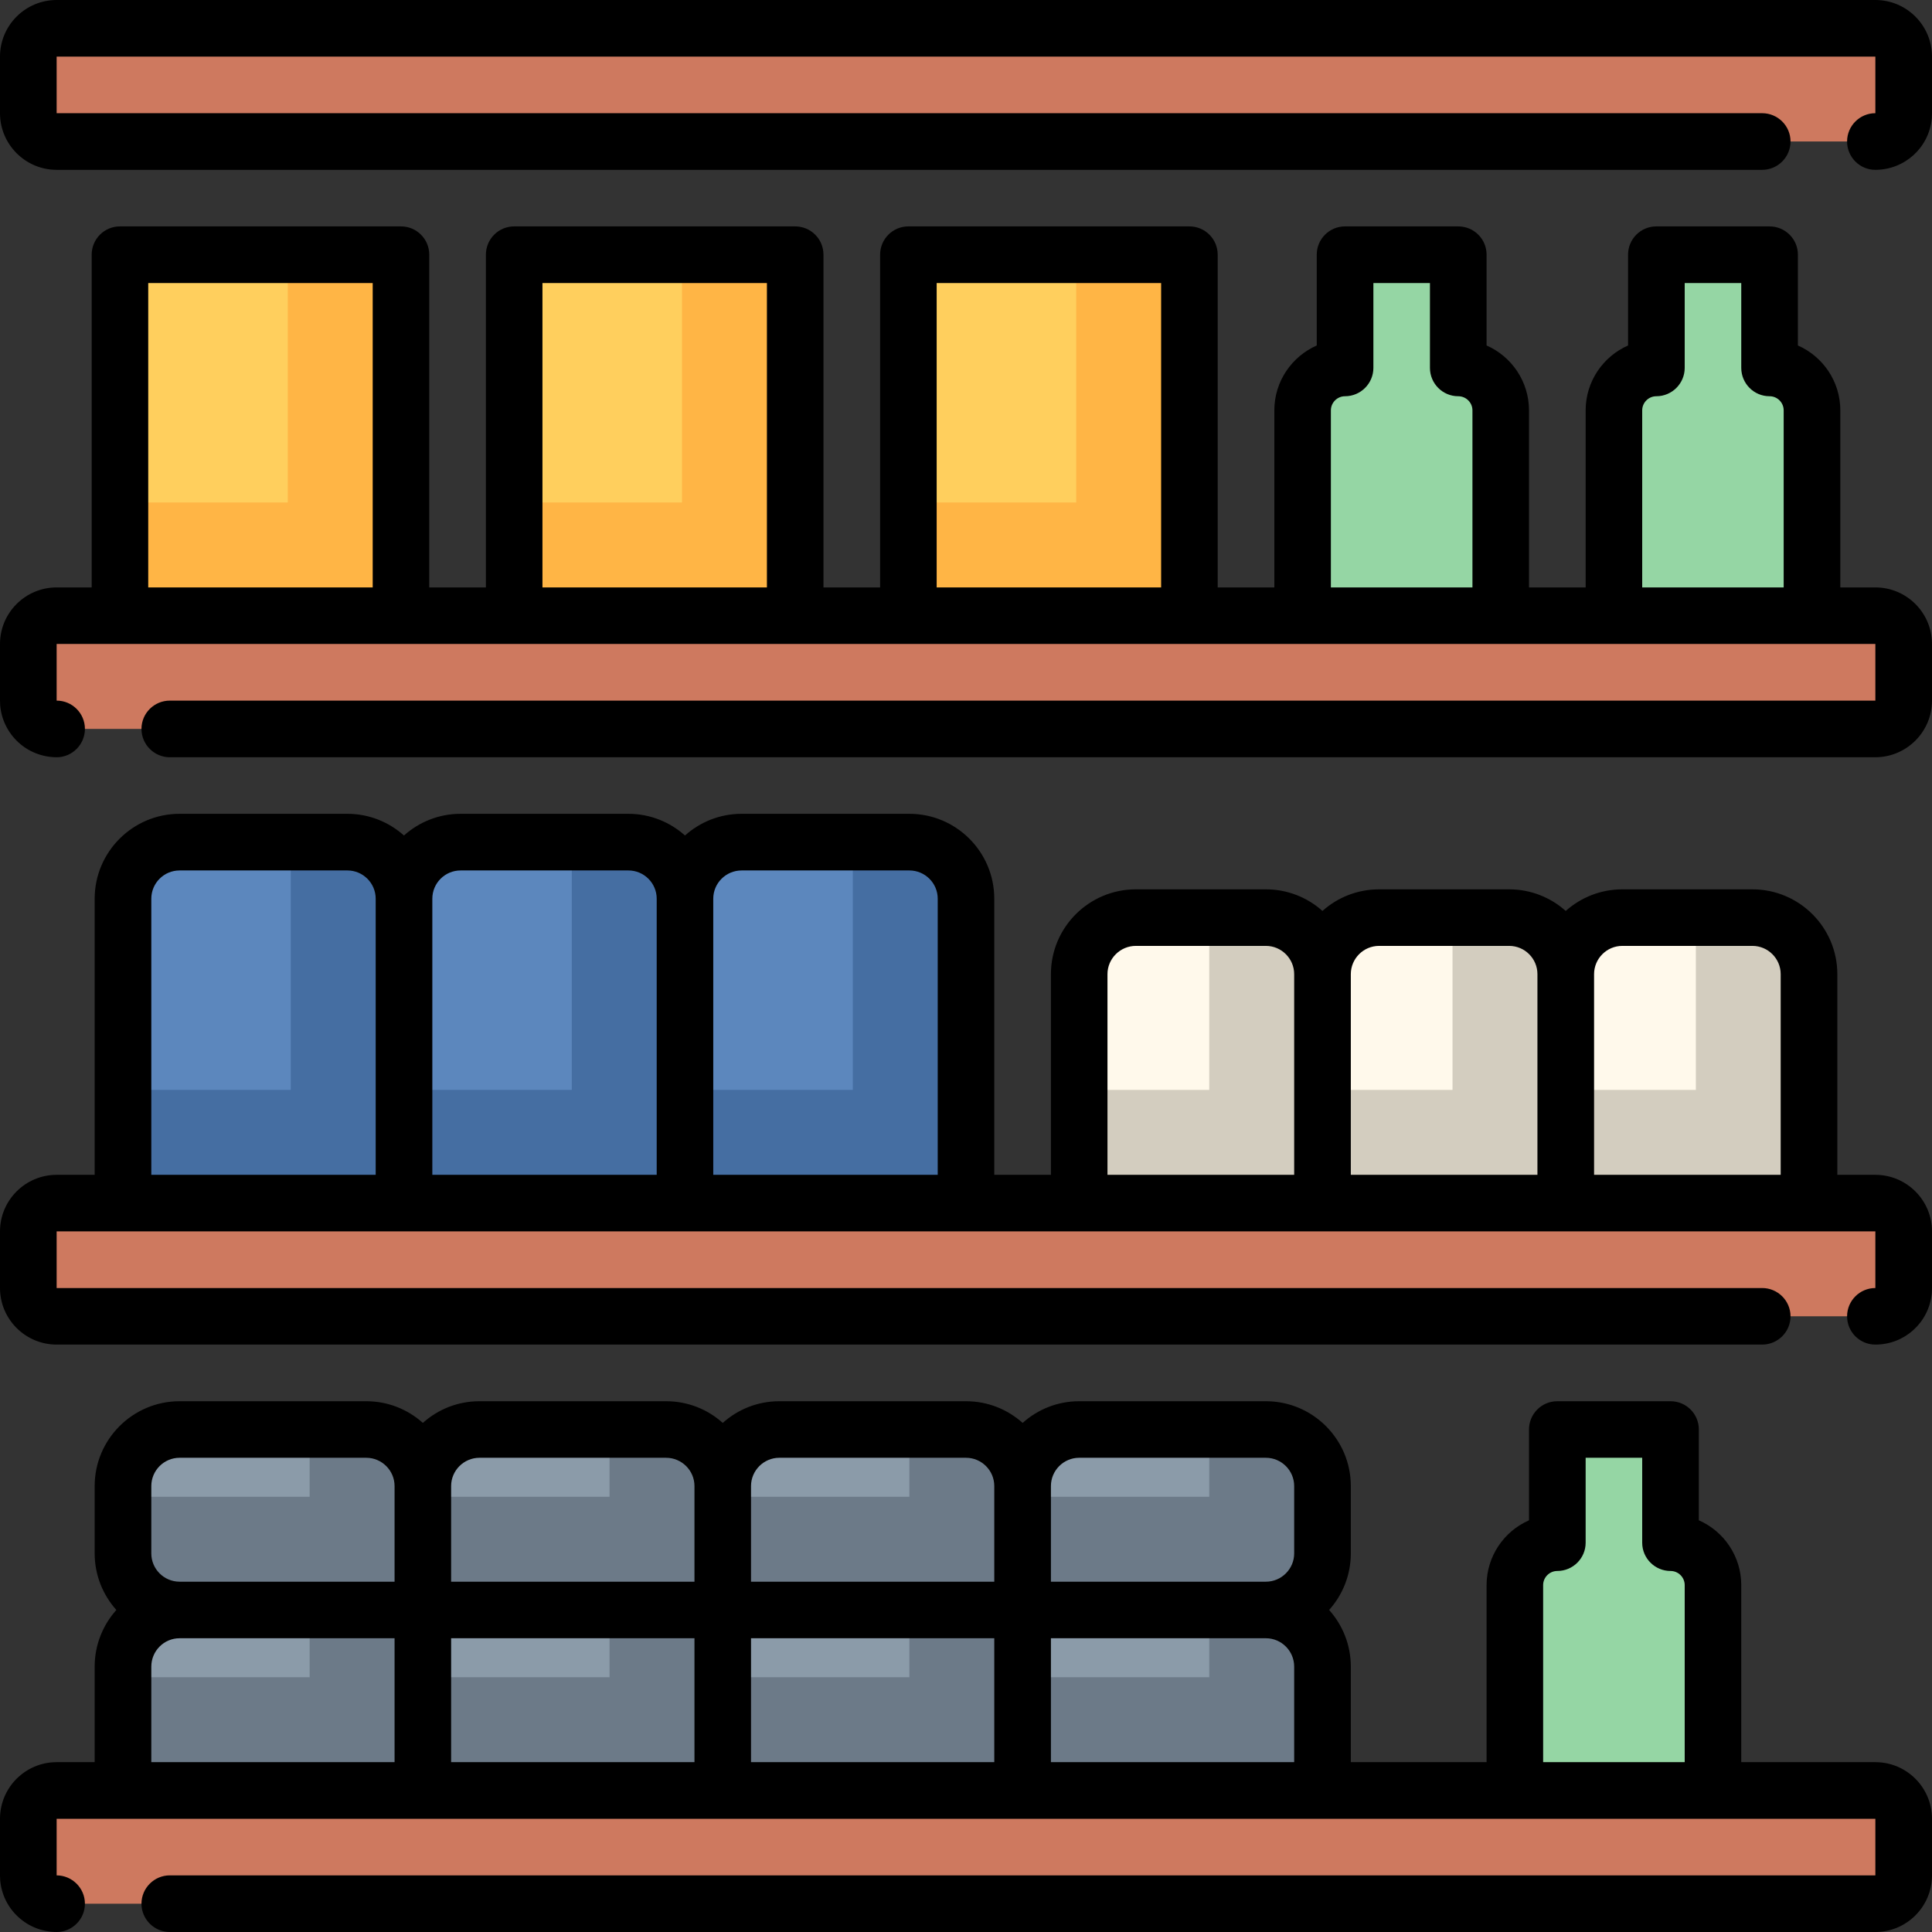 <svg width="22" height="22" viewBox="0 0 22 22" fill="none" xmlns="http://www.w3.org/2000/svg">
<rect x="0" y="0" width="22" height="22" fill="#333333" stroke="none"/>
<path d="M4.566 7.011H1.366V3.223C1.366 3.045 1.51 2.9 1.688 2.9H4.244C4.422 2.9 4.566 3.045 4.566 3.223V7.011Z" fill="#FFCF5D"/>
<path d="M9.055 7.011H5.855V3.223C5.855 3.045 5.999 2.9 6.177 2.9H8.733C8.911 2.9 9.055 3.045 9.055 3.223V7.011Z" fill="#FFCF5D"/>
<path d="M13.544 7.011H10.344V3.223C10.344 3.045 10.488 2.9 10.666 2.9H13.222C13.4 2.9 13.544 3.045 13.544 3.223V7.011Z" fill="#FFCF5D"/>
<path d="M4.244 2.9H3.277V5.722H1.366V7.011H4.566V3.223C4.566 3.045 4.422 2.9 4.244 2.9Z" fill="#FFB545"/>
<path d="M8.733 2.9H7.766V5.722H5.855V7.011H9.055V3.223C9.055 3.045 8.911 2.9 8.733 2.9Z" fill="#FFB545"/>
<path d="M13.222 2.9H12.255V5.722H10.344V7.011H13.544V3.223C13.544 3.045 13.4 2.9 13.222 2.9Z" fill="#FFB545"/>
<path d="M16.605 4.189V3.223C16.605 3.045 16.461 2.9 16.283 2.9H15.639C15.461 2.9 15.316 3.045 15.316 3.223V4.189C15.049 4.189 14.833 4.406 14.833 4.673V7.011H17.089V4.673C17.089 4.406 16.872 4.189 16.605 4.189Z" fill="#95D6A4"/>
<path d="M20.15 4.189V3.223C20.15 3.045 20.006 2.9 19.828 2.9H19.184C19.006 2.9 18.861 3.045 18.861 3.223V4.189C18.594 4.189 18.378 4.406 18.378 4.673V7.011H20.634V4.673C20.634 4.406 20.417 4.189 20.15 4.189Z" fill="#95D6A4"/>
<path d="M10.355 9.589H8.445C8.089 9.589 7.8 9.878 7.8 10.234C7.8 9.878 7.512 9.589 7.156 9.589H5.245C4.889 9.589 4.6 9.878 4.6 10.234C4.6 9.878 4.312 9.589 3.956 9.589H2.045C1.689 9.589 1.4 9.878 1.4 10.234V13.7H11V10.234C11 9.878 10.711 9.589 10.355 9.589Z" fill="#5C87BD"/>
<path d="M10.355 9.589H9.711V12.411H7.8V10.234C7.8 9.878 7.512 9.589 7.156 9.589H6.511V12.411H4.6V10.234C4.6 9.878 4.312 9.589 3.956 9.589H3.311V12.411H1.4V13.7H11V10.234C11 9.878 10.711 9.589 10.355 9.589Z" fill="#456EA2"/>
<path d="M19.955 10.449H18.474C18.118 10.449 17.829 10.737 17.829 11.093C17.829 10.737 17.541 10.449 17.185 10.449H15.704C15.348 10.449 15.059 10.737 15.059 11.093C15.059 10.737 14.771 10.449 14.415 10.449H12.934C12.578 10.449 12.289 10.737 12.289 11.093V13.7H20.6V11.093C20.6 10.737 20.311 10.449 19.955 10.449Z" fill="#FFF9EB"/>
<path d="M19.955 10.449H19.311V12.411H17.829V11.093C17.829 10.737 17.541 10.449 17.185 10.449H16.54V12.411H15.059V11.093C15.059 10.737 14.771 10.449 14.415 10.449H13.77V12.411H12.289V13.7H20.6V11.093C20.6 10.737 20.311 10.449 19.955 10.449Z" fill="#D3CDBF"/>
<path d="M15.059 17.689V16.922C15.059 16.566 14.771 16.278 14.415 16.278H12.289C11.933 16.278 11.645 16.566 11.645 16.922C11.645 16.566 11.356 16.278 11 16.278H8.874C8.518 16.278 8.23 16.566 8.23 16.922C8.23 16.566 7.941 16.278 7.585 16.278H5.46C5.104 16.278 4.815 16.566 4.815 16.922C4.815 16.566 4.526 16.278 4.171 16.278H2.045C1.689 16.278 1.4 16.566 1.4 16.922V17.689C1.4 18.045 1.689 18.333 2.045 18.333C1.689 18.333 1.4 18.622 1.4 18.978V20.389H4.815H8.23H11.645H15.059V18.978C15.059 18.622 14.771 18.333 14.415 18.333C14.771 18.333 15.059 18.045 15.059 17.689Z" fill="#8B9BA9"/>
<path d="M15.059 18.011V16.922C15.059 16.566 14.771 16.278 14.415 16.278H13.77V17.044H11.645V16.922C11.645 16.566 11.356 16.278 11 16.278H10.355V17.044H8.23V16.922C8.23 16.566 7.941 16.278 7.585 16.278H6.941V17.044H4.815V16.922C4.815 16.566 4.526 16.278 4.171 16.278H3.526V17.044H1.4V17.689C1.4 18.045 1.689 18.333 2.045 18.333H3.526V19.099H1.4V20.389H15.059V18.978C15.059 18.622 14.771 18.333 14.415 18.333H14.737C14.915 18.333 15.059 18.189 15.059 18.011ZM6.941 19.099H4.815V18.333H6.941V19.099ZM10.355 19.099H8.23V18.333H10.355V19.099ZM13.77 19.099H11.645V18.333H13.77V19.099Z" fill="#6C7A88"/>
<path d="M19.023 17.567V16.6C19.023 16.422 18.878 16.278 18.7 16.278H18.056C17.878 16.278 17.733 16.422 17.733 16.6V17.567C17.466 17.567 17.25 17.783 17.25 18.05V20.389H19.506V18.05C19.506 17.783 19.289 17.567 19.023 17.567Z" fill="#95D6A4"/>
<path d="M21.355 0.322H0.645C0.467 0.322 0.322 0.467 0.322 0.645V1.289C0.322 1.467 0.467 1.611 0.645 1.611H21.355C21.533 1.611 21.678 1.467 21.678 1.289V0.645C21.678 0.467 21.533 0.322 21.355 0.322Z" fill="#CE795F"/>
<path d="M21.355 20.389H0.645C0.467 20.389 0.322 20.533 0.322 20.711V21.355C0.322 21.533 0.467 21.678 0.645 21.678H21.355C21.533 21.678 21.678 21.533 21.678 21.355V20.711C21.678 20.533 21.533 20.389 21.355 20.389Z" fill="#CE795F"/>
<path d="M21.355 7.011H0.645C0.467 7.011 0.322 7.156 0.322 7.333V7.978C0.322 8.156 0.467 8.3 0.645 8.3H21.355C21.533 8.3 21.678 8.156 21.678 7.978V7.333C21.678 7.156 21.533 7.011 21.355 7.011Z" fill="#CE795F"/>
<path d="M21.355 13.7H0.645C0.467 13.7 0.322 13.844 0.322 14.022V14.666C0.322 14.845 0.467 14.989 0.645 14.989H21.355C21.533 14.989 21.678 14.845 21.678 14.666V14.022C21.678 13.844 21.533 13.7 21.355 13.7Z" fill="#CE795F"/>
<path d="M21.355 0H0.645C0.289 0 0 0.289 0 0.645V1.289C0 1.644 0.289 1.934 0.645 1.934H20.066C20.244 1.934 20.389 1.789 20.389 1.611C20.389 1.433 20.244 1.289 20.066 1.289H0.645V0.645H21.355V1.289C21.177 1.289 21.033 1.434 21.033 1.611C21.033 1.789 21.177 1.934 21.355 1.934C21.688 1.933 21.963 1.684 21.997 1.355C21.997 1.351 21.997 1.347 21.998 1.344C21.999 1.325 22 1.307 22 1.289V0.645C22 0.289 21.711 0 21.355 0Z" fill="black"/>
<path d="M21.355 20.066H19.828V18.05C19.828 17.721 19.629 17.436 19.345 17.312V16.278C19.345 16.1 19.201 15.956 19.023 15.956H17.733C17.555 15.956 17.411 16.1 17.411 16.278V17.312C17.127 17.436 16.928 17.721 16.928 18.05V20.066H15.382V18.978C15.382 18.73 15.288 18.504 15.135 18.333C15.288 18.162 15.382 17.936 15.382 17.689V16.922C15.382 16.389 14.948 15.956 14.415 15.956H12.289C12.042 15.956 11.816 16.049 11.645 16.203C11.473 16.049 11.248 15.956 11 15.956H8.874C8.627 15.956 8.401 16.049 8.23 16.203C8.059 16.049 7.833 15.956 7.585 15.956H5.46C5.212 15.956 4.986 16.049 4.815 16.203C4.644 16.049 4.418 15.956 4.171 15.956H2.045C1.512 15.956 1.078 16.389 1.078 16.922V17.689C1.078 17.936 1.172 18.162 1.325 18.333C1.172 18.504 1.078 18.73 1.078 18.978V20.066H0.645C0.289 20.066 0 20.355 0 20.711V21.355C0 21.374 0.001 21.392 0.002 21.41C0.016 21.571 0.089 21.72 0.208 21.829C0.327 21.939 0.482 21.999 0.645 22C0.822 22 0.967 21.855 0.967 21.678C0.967 21.5 0.822 21.356 0.645 21.355C0.645 21.355 0.645 21.355 0.645 21.355V20.711H1.4H4.815H8.23H11.645H15.059H17.25H19.506H21.355V21.355H1.934C1.756 21.355 1.611 21.5 1.611 21.678C1.611 21.855 1.756 22 1.934 22H21.355C21.711 22 22 21.711 22 21.355V20.711C22 20.355 21.711 20.066 21.355 20.066ZM12.289 16.6H14.415C14.592 16.6 14.737 16.745 14.737 16.922V17.689C14.737 17.866 14.592 18.011 14.415 18.011H11.967V16.922C11.967 16.745 12.111 16.6 12.289 16.6ZM8.874 16.6H11C11.178 16.6 11.322 16.745 11.322 16.922V18.011H8.552V16.922C8.552 16.745 8.697 16.6 8.874 16.6ZM5.137 18.655H7.908V20.066H5.137V18.655ZM5.46 16.6H7.585C7.763 16.6 7.908 16.745 7.908 16.922V18.011H5.137V16.922C5.137 16.745 5.282 16.6 5.46 16.6ZM1.723 16.922C1.723 16.745 1.867 16.6 2.045 16.6H4.171C4.348 16.6 4.493 16.745 4.493 16.922V18.011H2.045C1.867 18.011 1.723 17.866 1.723 17.689V16.922ZM1.723 20.066V18.978C1.723 18.8 1.867 18.655 2.045 18.655H4.493V20.066H1.723ZM8.552 18.655H11.322V20.066H8.552V18.655ZM11.967 20.066V18.655H14.415C14.592 18.655 14.737 18.8 14.737 18.978V20.066H11.967ZM17.572 20.066V18.05C17.572 17.961 17.645 17.889 17.733 17.889C17.911 17.889 18.056 17.745 18.056 17.567V16.6H18.7V17.567C18.7 17.745 18.845 17.889 19.023 17.889C19.111 17.889 19.184 17.961 19.184 18.05V20.066H17.572Z" fill="black"/>
<path d="M21.355 6.689H20.956V4.673C20.956 4.343 20.757 4.059 20.473 3.934V2.9C20.473 2.722 20.328 2.578 20.15 2.578H18.861C18.683 2.578 18.539 2.722 18.539 2.9V3.934C18.255 4.059 18.056 4.343 18.056 4.673V6.689H17.411V4.673C17.411 4.343 17.212 4.059 16.928 3.934V2.9C16.928 2.722 16.784 2.578 16.605 2.578H15.316C15.138 2.578 14.994 2.722 14.994 2.9V3.934C14.71 4.059 14.511 4.343 14.511 4.673V6.689H13.866V2.9C13.866 2.722 13.722 2.578 13.544 2.578H10.344C10.166 2.578 10.022 2.722 10.022 2.9V6.689H9.377V2.9C9.377 2.722 9.233 2.578 9.055 2.578H5.855C5.677 2.578 5.533 2.722 5.533 2.9V6.689H4.888V2.9C4.888 2.722 4.744 2.578 4.566 2.578H1.366C1.188 2.578 1.044 2.722 1.044 2.9V6.689H0.645C0.289 6.689 0 6.978 0 7.333V7.978C0 7.996 0.001 8.015 0.002 8.033C0.016 8.193 0.089 8.342 0.208 8.452C0.327 8.562 0.482 8.622 0.645 8.623C0.822 8.623 0.967 8.478 0.967 8.3C0.967 8.122 0.822 7.978 0.645 7.978C0.645 7.978 0.645 7.978 0.645 7.978V7.333H21.355V7.978H1.934C1.756 7.978 1.611 8.122 1.611 8.3C1.611 8.478 1.756 8.623 1.934 8.623H1.934H21.355C21.711 8.622 22 8.333 22 7.978V7.333C22 6.978 21.711 6.689 21.355 6.689ZM18.7 4.673C18.7 4.584 18.773 4.512 18.861 4.512C19.039 4.512 19.184 4.367 19.184 4.189V3.223H19.828V4.189C19.828 4.367 19.972 4.512 20.15 4.512C20.239 4.512 20.311 4.584 20.311 4.673V6.689H18.7V4.673ZM15.155 4.673C15.155 4.584 15.228 4.512 15.316 4.512C15.494 4.512 15.639 4.367 15.639 4.189V3.223H16.283V4.189C16.283 4.367 16.427 4.512 16.605 4.512C16.694 4.512 16.767 4.584 16.767 4.673V6.689H15.155V4.673ZM10.666 3.223H13.222V6.689H10.666V3.223ZM6.177 3.223H8.733V6.689H6.177V3.223ZM1.688 3.223H4.244V6.689H1.688V3.223Z" fill="black"/>
<path d="M21.355 13.378H20.922V11.093C20.922 10.56 20.488 10.127 19.955 10.127H18.474C18.227 10.127 18.001 10.22 17.829 10.373C17.658 10.22 17.432 10.127 17.185 10.127H15.704C15.456 10.127 15.23 10.22 15.059 10.373C14.888 10.22 14.662 10.127 14.415 10.127H12.934C12.4 10.127 11.967 10.56 11.967 11.093V13.378H11.322V10.234C11.322 9.701 10.889 9.267 10.355 9.267H8.445C8.197 9.267 7.971 9.361 7.8 9.514C7.629 9.361 7.403 9.267 7.156 9.267H5.245C4.997 9.267 4.771 9.361 4.6 9.514C4.429 9.361 4.203 9.267 3.956 9.267H2.045C1.512 9.267 1.078 9.701 1.078 10.234V13.378H0.645C0.289 13.378 0 13.667 0 14.022V14.667C0 15.022 0.289 15.311 0.645 15.311H20.066C20.244 15.311 20.389 15.167 20.389 14.989C20.389 14.812 20.244 14.667 20.066 14.667H0.645V14.022H1.397C1.398 14.022 1.399 14.022 1.4 14.022H4.6H7.8H11C11.001 14.022 11.002 14.022 11.003 14.022H12.286C12.287 14.022 12.288 14.022 12.289 14.022H15.059H17.829H20.6C20.601 14.022 20.602 14.022 20.603 14.022H21.355V14.667C21.177 14.667 21.033 14.812 21.033 14.989C21.033 15.167 21.177 15.311 21.355 15.311C21.688 15.311 21.963 15.062 21.997 14.732C21.997 14.729 21.997 14.725 21.998 14.722C21.999 14.703 22 14.684 22 14.667V14.022C22 13.667 21.711 13.378 21.355 13.378ZM18.474 10.771H19.955C20.133 10.771 20.277 10.916 20.277 11.093V13.378H18.152V11.093C18.152 10.916 18.296 10.771 18.474 10.771ZM15.704 10.771H17.185C17.363 10.771 17.507 10.916 17.507 11.093V13.378H15.382V11.093C15.382 10.916 15.526 10.771 15.704 10.771ZM12.611 11.093C12.611 10.916 12.756 10.771 12.934 10.771H14.415C14.592 10.771 14.737 10.916 14.737 11.093V13.378H12.611V11.093ZM8.445 9.912H10.355C10.533 9.912 10.678 10.056 10.678 10.234V13.378H8.122V10.234C8.122 10.056 8.267 9.912 8.445 9.912ZM5.245 9.912H7.156C7.333 9.912 7.478 10.056 7.478 10.234V13.378H4.923V10.234C4.923 10.056 5.067 9.912 5.245 9.912ZM1.723 10.234C1.723 10.056 1.867 9.912 2.045 9.912H3.956C4.133 9.912 4.278 10.056 4.278 10.234V13.378H1.723V10.234Z" fill="black"/>
</svg>

